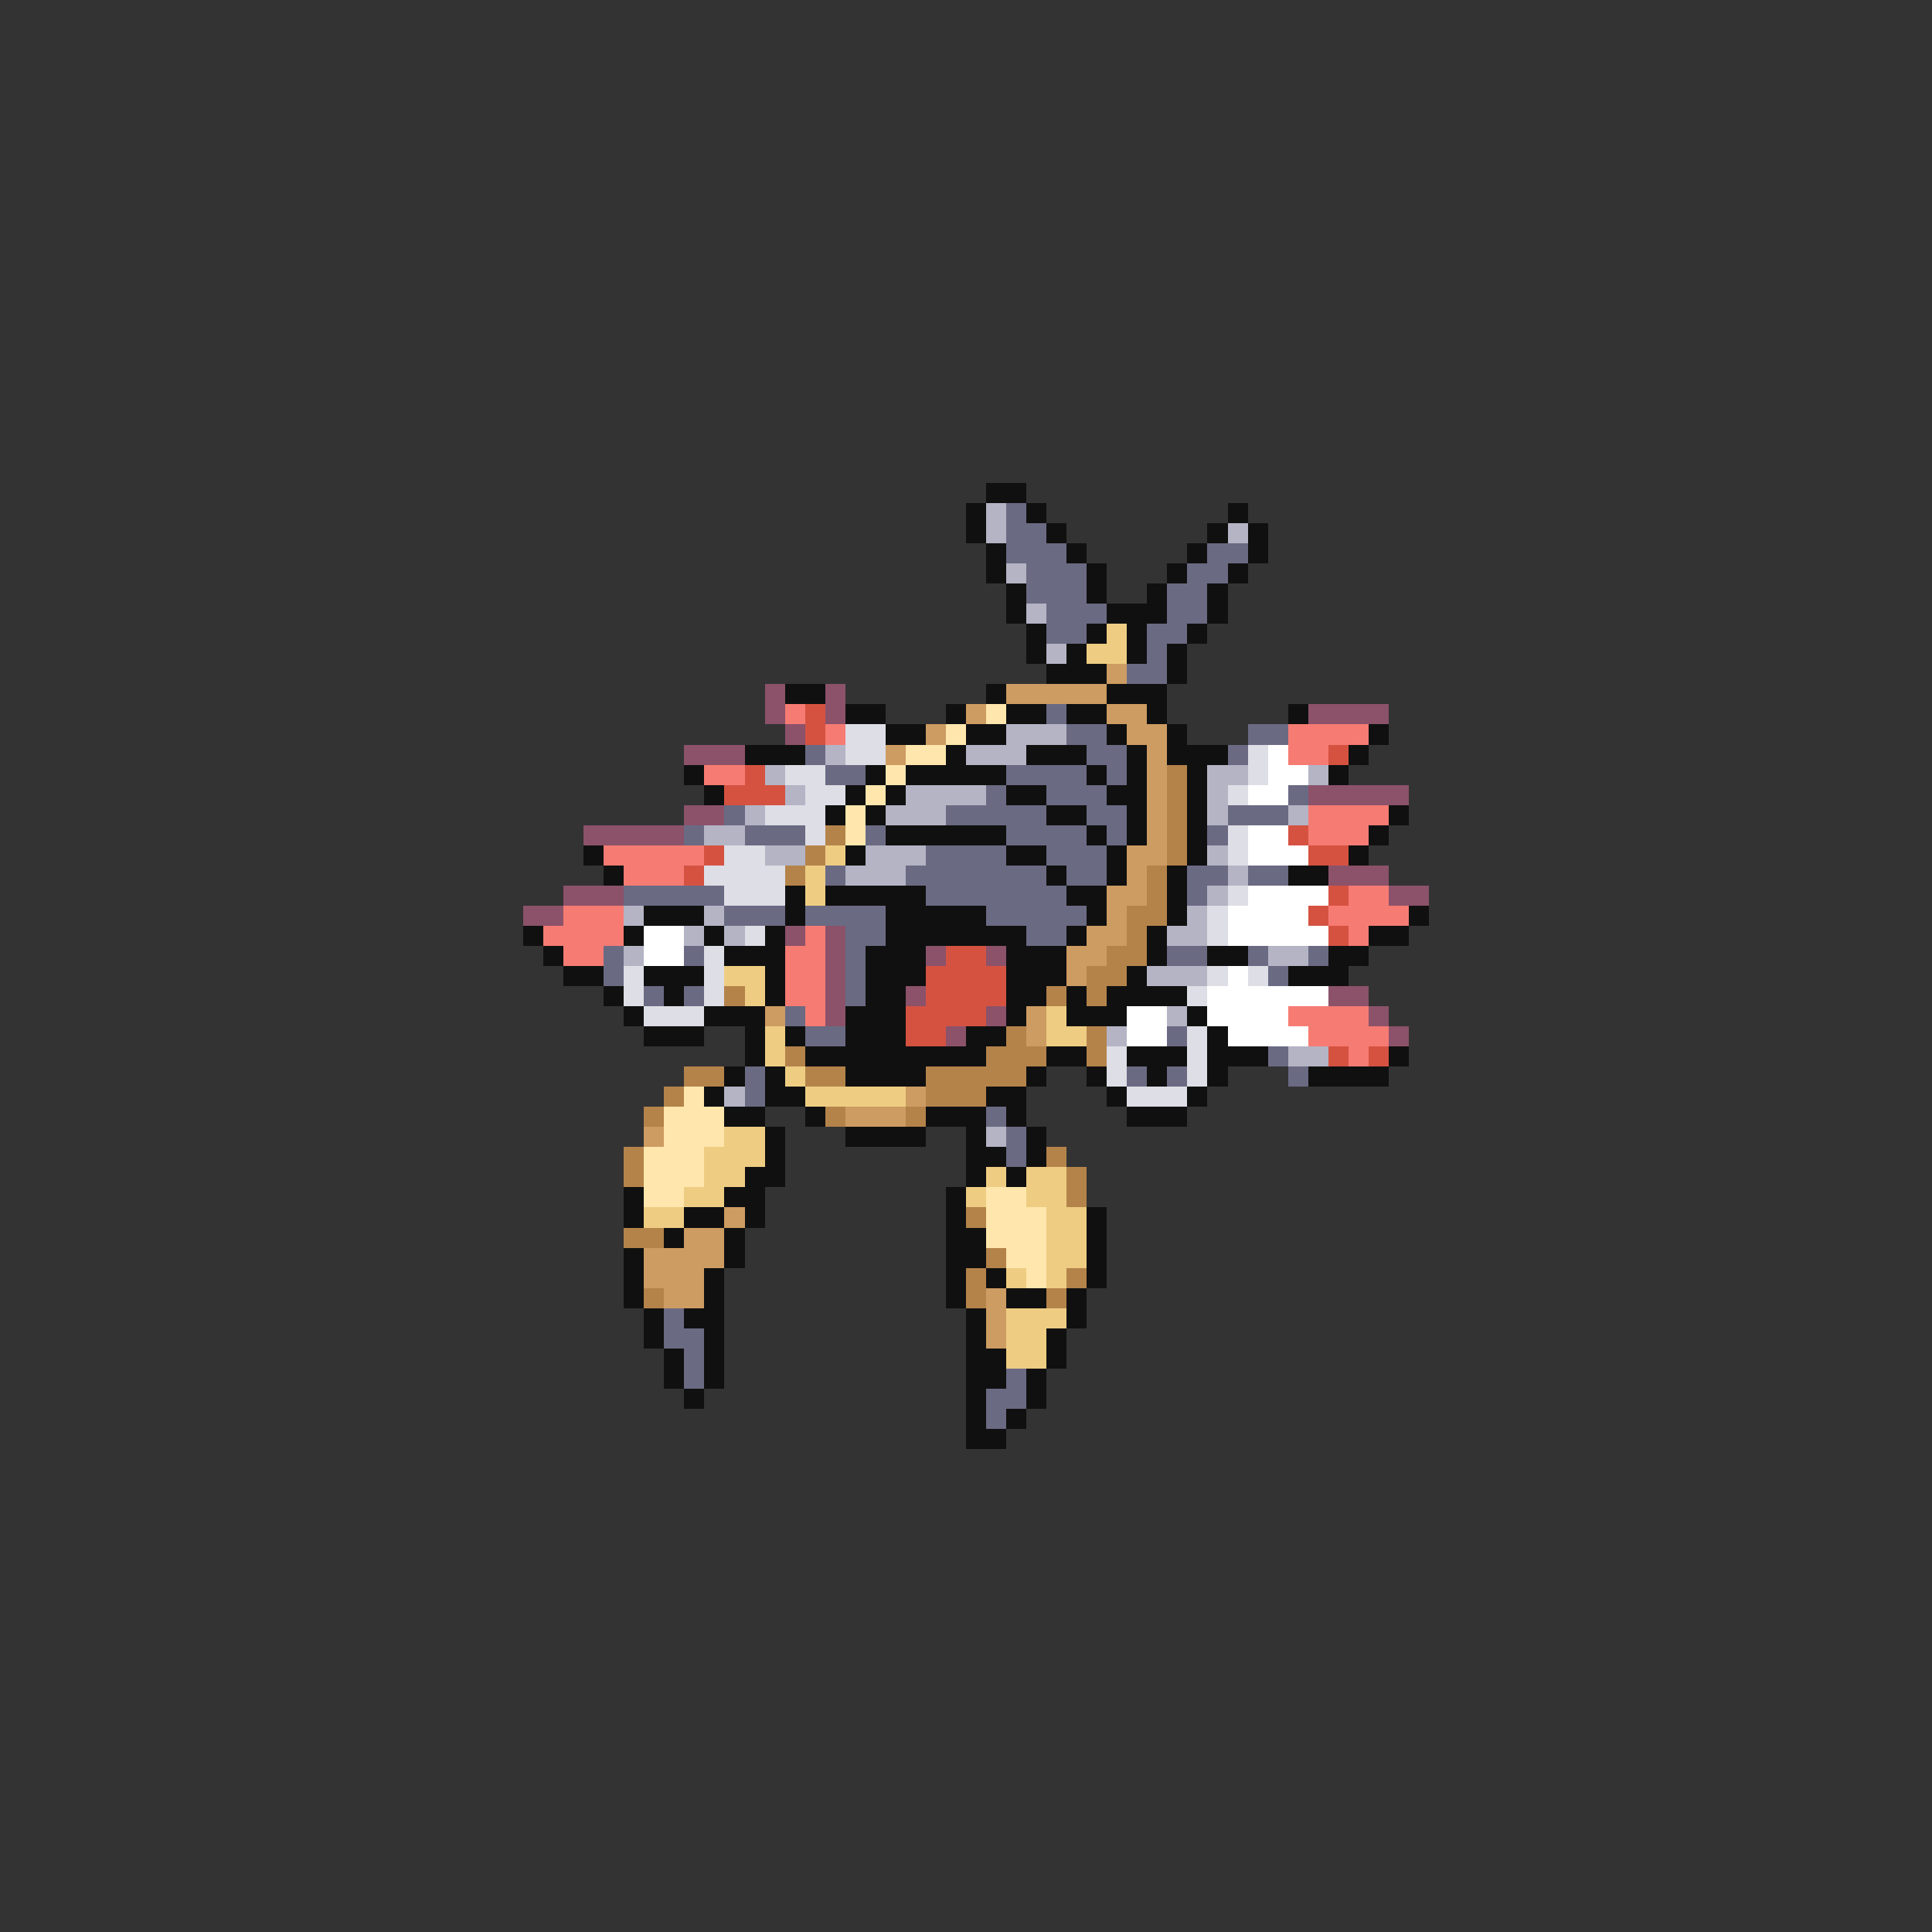 <svg xmlns="http://www.w3.org/2000/svg" viewBox="0 -0.5 96 96" shape-rendering="crispEdges">
<rect x="0" y="-0.5" width="96" height="96" fill="#333333" stroke="none"/>
<path stroke="#101010" d="M49 24h2M48 25h1M51 25h1M61 25h1M48 26h1M52 26h1M60 26h1M62 26h1M49 27h1M53 27h1M59 27h1M62 27h1M49 28h1M54 28h1M58 28h1M61 28h1M50 29h1M54 29h1M57 29h1M60 29h1M50 30h1M55 30h3M60 30h1M51 31h1M54 31h1M56 31h1M59 31h1M51 32h1M53 32h1M56 32h1M58 32h1M52 33h3M58 33h1M39 34h2M49 34h1M55 34h3M42 35h2M47 35h1M50 35h2M53 35h2M57 35h1M64 35h1M44 36h2M48 36h2M55 36h1M58 36h1M68 36h1M37 37h3M47 37h1M51 37h3M56 37h1M58 37h3M67 37h1M34 38h1M43 38h1M45 38h5M54 38h1M56 38h1M59 38h1M66 38h1M35 39h1M42 39h1M44 39h1M50 39h2M55 39h2M59 39h1M41 40h1M43 40h1M52 40h2M56 40h1M59 40h1M69 40h1M44 41h6M54 41h1M56 41h1M59 41h1M68 41h1M29 42h1M42 42h1M50 42h2M55 42h1M59 42h1M67 42h1M30 43h1M52 43h1M55 43h1M58 43h1M64 43h2M39 44h1M41 44h5M53 44h2M58 44h1M32 45h3M39 45h1M44 45h5M54 45h1M58 45h1M70 45h1M26 46h1M31 46h1M35 46h1M38 46h1M44 46h7M53 46h1M57 46h1M68 46h2M27 47h1M36 47h3M43 47h3M50 47h3M57 47h1M60 47h2M66 47h2M28 48h2M32 48h3M38 48h1M43 48h3M50 48h3M56 48h1M64 48h3M30 49h1M33 49h1M38 49h1M43 49h2M50 49h2M53 49h1M55 49h4M31 50h1M35 50h3M42 50h3M50 50h1M53 50h3M59 50h1M32 51h3M37 51h1M39 51h1M42 51h3M48 51h2M60 51h1M37 52h1M40 52h9M52 52h2M56 52h3M60 52h3M69 52h1M36 53h1M38 53h1M42 53h4M51 53h1M54 53h1M57 53h1M60 53h1M65 53h4M35 54h1M38 54h2M49 54h2M55 54h1M59 54h1M36 55h2M40 55h1M46 55h3M50 55h1M56 55h3M38 56h1M42 56h4M48 56h1M51 56h1M38 57h1M48 57h2M51 57h1M37 58h2M48 58h1M50 58h1M31 59h1M36 59h2M47 59h1M31 60h1M34 60h2M37 60h1M47 60h1M54 60h1M33 61h1M36 61h1M47 61h2M54 61h1M31 62h1M36 62h1M47 62h2M54 62h1M31 63h1M35 63h1M47 63h1M49 63h1M54 63h1M31 64h1M35 64h1M47 64h1M50 64h2M53 64h1M32 65h1M34 65h2M48 65h1M53 65h1M32 66h1M35 66h1M48 66h1M52 66h1M33 67h1M35 67h1M48 67h2M52 67h1M33 68h1M35 68h1M48 68h2M51 68h1M34 69h1M48 69h1M51 69h1M48 70h1M50 70h1M48 71h2" />
<path stroke="#b4b4c5" d="M49 25h1M49 26h1M61 26h1M50 28h1M51 30h1M52 32h1M50 36h3M41 37h1M48 37h3M38 38h1M60 38h2M65 38h1M39 39h1M45 39h4M60 39h1M37 40h1M44 40h3M60 40h1M64 40h1M35 41h2M38 42h2M43 42h3M60 42h1M42 43h3M61 43h1M60 44h1M31 45h1M35 45h1M59 45h1M34 46h1M36 46h1M58 46h2M31 47h1M63 47h2M57 48h3M58 50h1M55 51h1M64 52h2M36 54h1M49 56h1" />
<path stroke="#6a6a83" d="M50 25h1M50 26h2M50 27h3M60 27h2M51 28h3M59 28h2M51 29h3M58 29h2M52 30h3M58 30h2M52 31h2M57 31h2M57 32h1M56 33h2M52 35h1M53 36h2M62 36h2M40 37h1M54 37h2M61 37h1M41 38h2M50 38h4M55 38h1M49 39h1M52 39h3M64 39h1M36 40h1M47 40h5M54 40h2M61 40h3M34 41h1M37 41h3M43 41h1M50 41h4M55 41h1M60 41h1M46 42h4M52 42h3M41 43h1M45 43h7M53 43h2M59 43h2M62 43h2M31 44h5M46 44h7M59 44h1M36 45h3M40 45h4M49 45h5M42 46h2M51 46h2M30 47h1M34 47h1M42 47h1M58 47h2M62 47h1M65 47h1M30 48h1M42 48h1M63 48h1M32 49h1M34 49h1M42 49h1M39 50h1M40 51h2M58 51h1M63 52h1M37 53h1M56 53h1M58 53h1M64 53h1M37 54h1M49 55h1M50 56h1M50 57h1M33 65h1M33 66h2M34 67h1M34 68h1M50 68h1M49 69h2M49 70h1" />
<path stroke="#eecd83" d="M55 31h1M54 32h2M41 42h1M40 43h1M40 44h1M36 48h2M37 49h1M52 50h1M38 51h1M52 51h2M38 52h1M39 53h1M40 54h5M36 56h2M35 57h3M35 58h2M49 58h1M51 58h2M34 59h2M48 59h1M51 59h2M32 60h2M52 60h2M52 61h2M52 62h2M50 63h1M52 63h1M50 65h3M50 66h2M50 67h2" />
<path stroke="#cd9c62" d="M55 33h1M50 34h5M48 35h1M55 35h2M46 36h1M56 36h2M44 37h1M57 37h1M57 38h1M57 39h1M57 40h1M57 41h1M56 42h2M56 43h1M55 44h2M55 45h1M54 46h2M53 47h2M53 48h1M38 50h1M51 50h1M51 51h1M45 54h1M42 55h3M32 56h1M36 60h1M34 61h2M32 62h4M32 63h3M33 64h2M49 64h1M49 65h1M49 66h1" />
<path stroke="#8b526a" d="M38 34h1M41 34h1M38 35h1M41 35h1M65 35h4M39 36h1M34 37h3M65 39h5M34 40h2M29 41h5M66 43h3M28 44h3M69 44h2M26 45h2M39 46h1M41 46h1M41 47h1M46 47h1M49 47h1M41 48h1M41 49h1M45 49h1M66 49h2M41 50h1M49 50h1M68 50h1M47 51h1M69 51h1" />
<path stroke="#f67b73" d="M39 35h1M41 36h1M64 36h4M64 37h2M35 38h2M65 40h4M65 41h3M30 42h5M31 43h3M67 44h2M28 45h3M66 45h4M27 46h4M40 46h1M67 46h1M28 47h2M39 47h2M39 48h2M39 49h2M40 50h1M64 50h4M65 51h4M67 52h1" />
<path stroke="#d55241" d="M40 35h1M40 36h1M66 37h1M37 38h1M36 39h3M64 41h1M35 42h1M65 42h2M34 43h1M66 44h1M65 45h1M66 46h1M47 47h2M46 48h4M46 49h4M45 50h4M45 51h2M66 52h1M68 52h1" />
<path stroke="#ffe6ac" d="M49 35h1M47 36h1M45 37h2M44 38h1M43 39h1M42 40h1M42 41h1M34 54h1M33 55h3M33 56h3M32 57h3M32 58h3M32 59h2M49 59h2M49 60h3M49 61h3M50 62h2M51 63h1" />
<path stroke="#dedee6" d="M42 36h2M42 37h2M62 37h1M39 38h2M62 38h1M40 39h2M61 39h1M38 40h3M40 41h1M61 41h1M36 42h2M61 42h1M35 43h4M36 44h3M61 44h1M60 45h1M37 46h1M60 46h1M35 47h1M31 48h1M35 48h1M60 48h1M62 48h1M31 49h1M35 49h1M59 49h1M32 50h3M59 51h1M55 52h1M59 52h1M55 53h1M59 53h1M56 54h3" />
<path stroke="#ffffff" d="M63 37h1M63 38h2M62 39h2M62 41h2M62 42h3M62 44h4M61 45h4M32 46h2M61 46h5M32 47h2M61 48h1M60 49h6M56 50h2M60 50h4M56 51h2M61 51h4" />
<path stroke="#b4834a" d="M58 38h1M58 39h1M58 40h1M41 41h1M58 41h1M40 42h1M58 42h1M39 43h1M57 43h1M57 44h1M56 45h2M56 46h1M55 47h2M54 48h2M36 49h1M52 49h1M54 49h1M50 51h1M54 51h1M39 52h1M49 52h3M54 52h1M34 53h2M40 53h2M46 53h5M33 54h1M46 54h3M32 55h1M41 55h1M45 55h1M31 57h1M52 57h1M31 58h1M53 58h1M53 59h1M48 60h1M31 61h2M49 62h1M48 63h1M53 63h1M32 64h1M48 64h1M52 64h1" />
</svg>